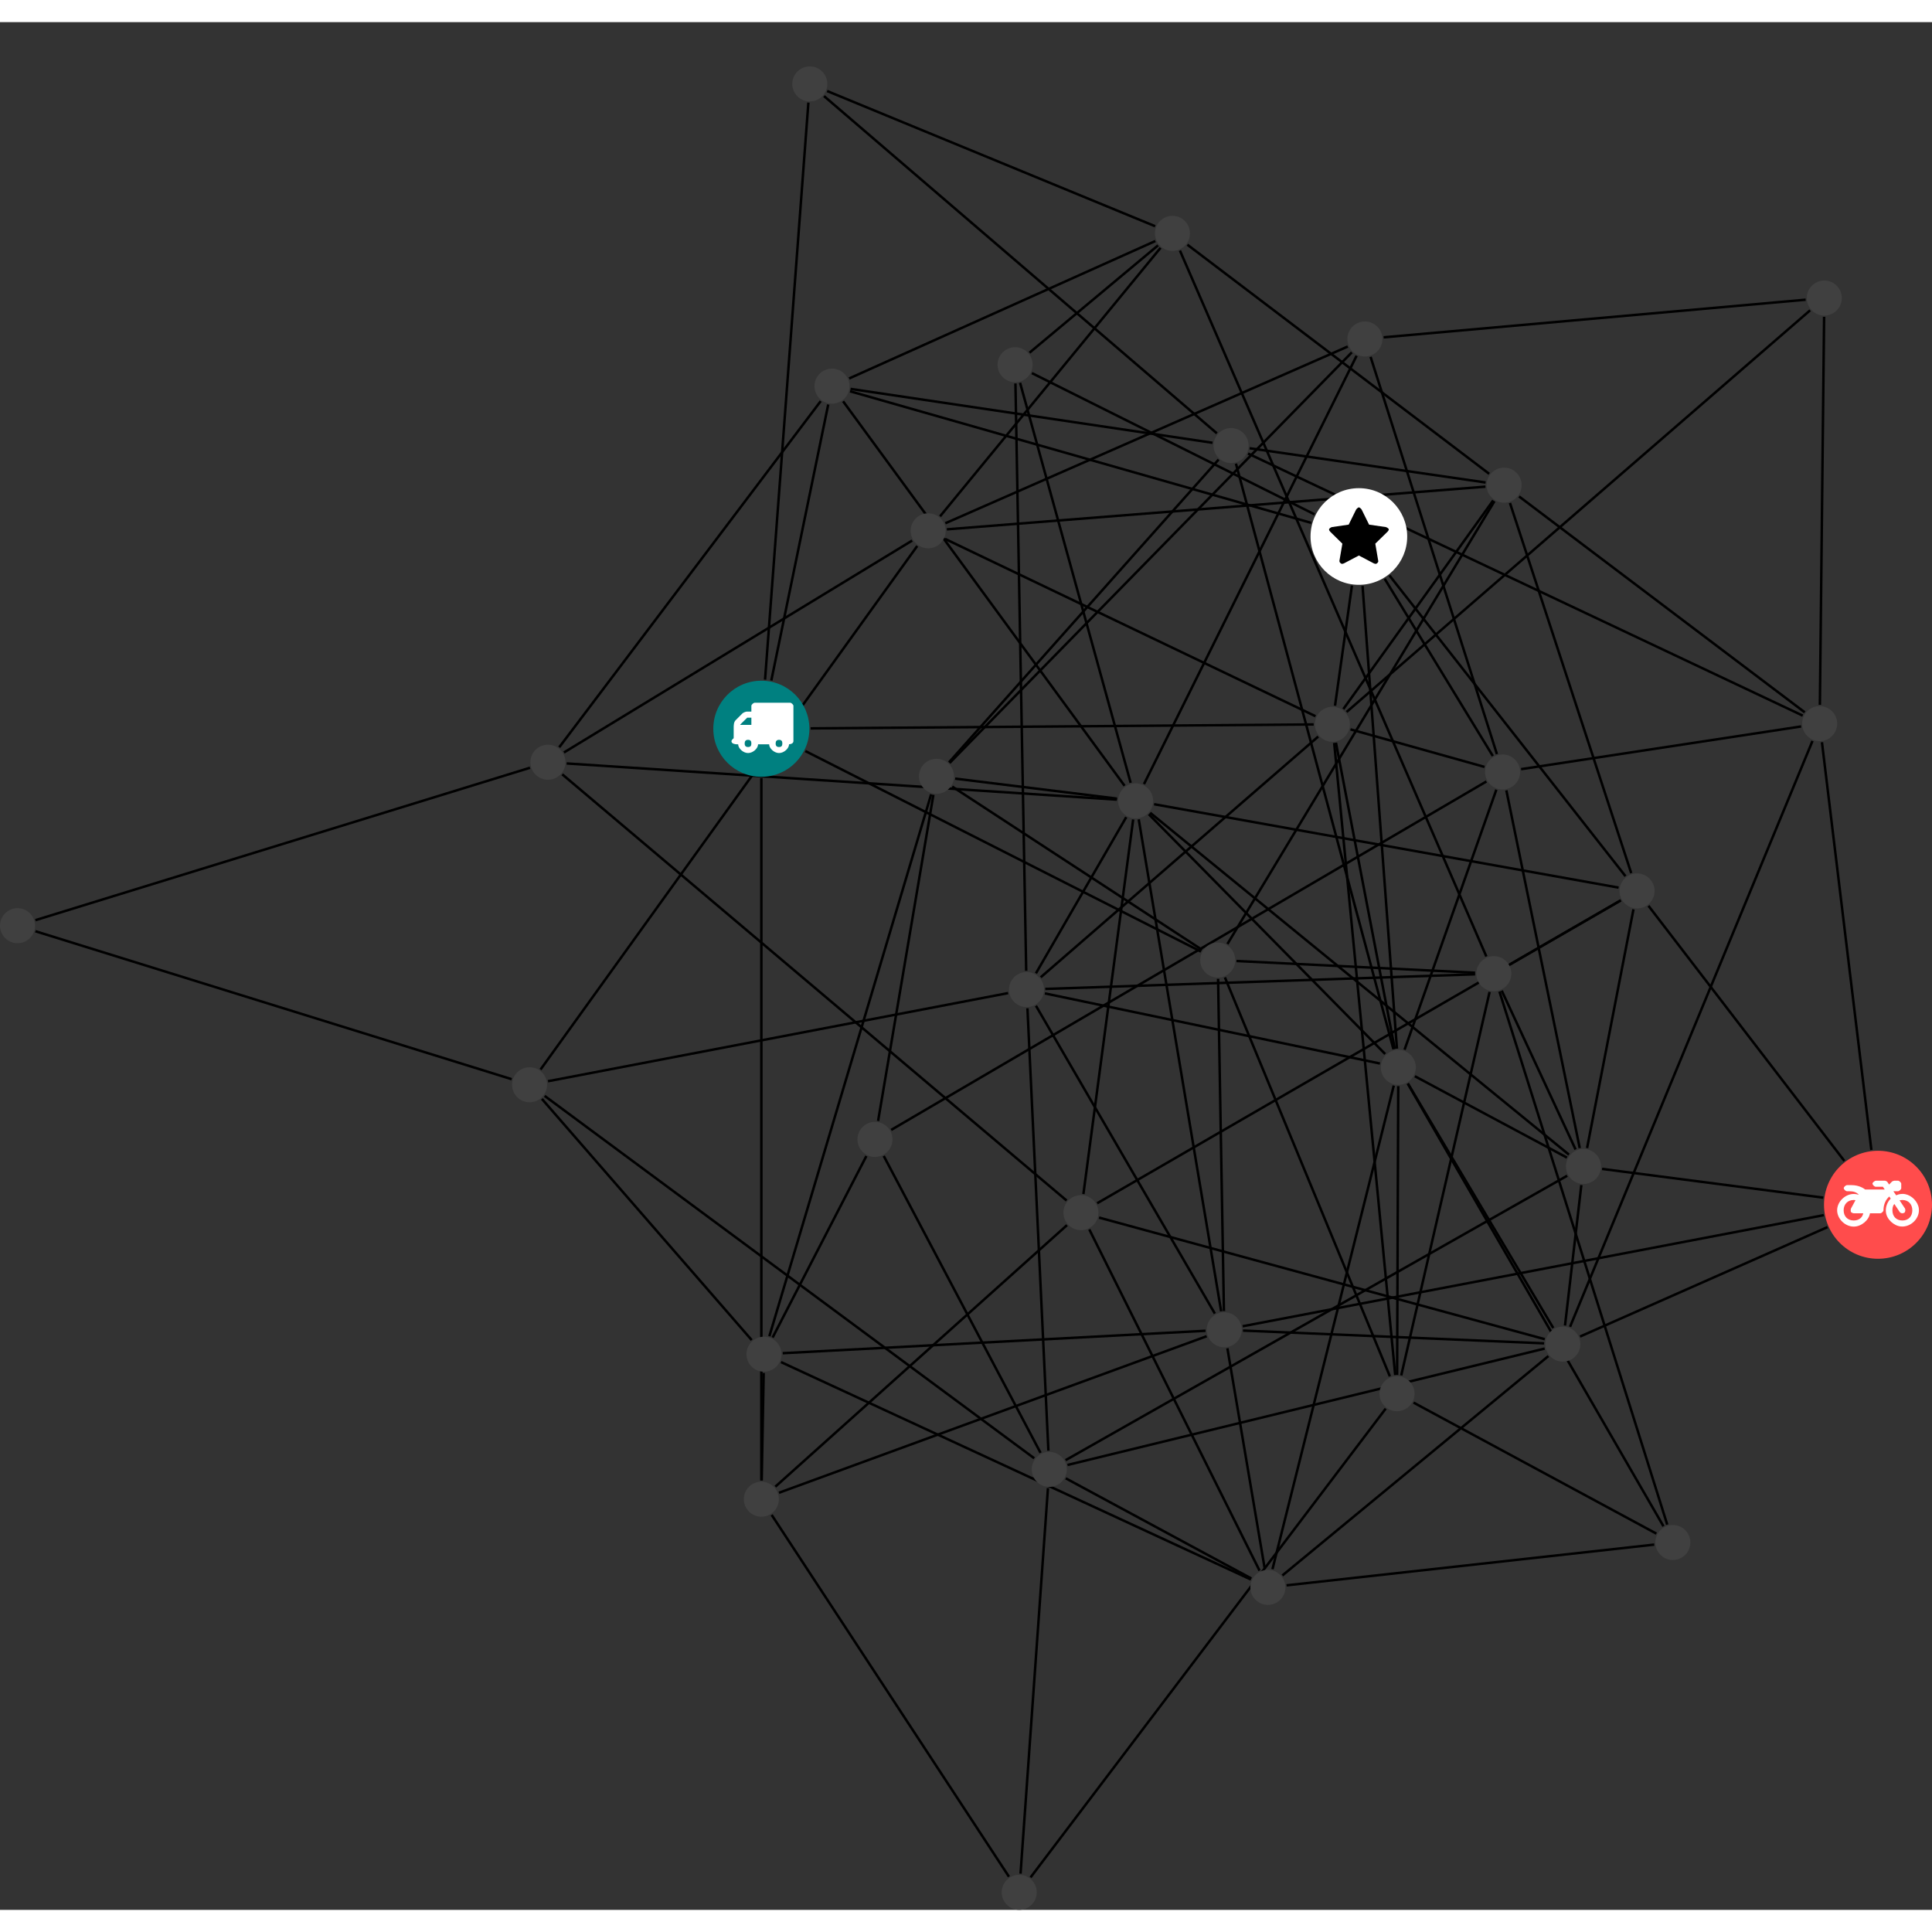 <?xml version="1.0" encoding="UTF-8"?>
<svg xmlns="http://www.w3.org/2000/svg" xmlns:xlink="http://www.w3.org/1999/xlink" width="310.803pt" height="310.803pt" viewBox="0.000 -7.120 310.803 303.683" version="1.1">
<rect x="0.000" y="-7.120" width="310.803" height="303.683" fill="#333333" stroke="none"/>
<defs>
<g>
<symbol overflow="visible" id="glyph0-0">
<path style="stroke:none;" d="M 1.422 -0.75 L 1.422 -7.922 L 3.562 -7.922 L 3.562 -0.891 L 1.422 -0.891 Z M 0.625 0 L 4.531 0 L 4.531 -8.812 L 0.438 -8.812 L 0.438 0 Z M 0.625 0 "/>
</symbol>
<symbol overflow="visible" id="glyph0-1">
<path style="stroke:none;" d="M 3.375 -0.844 C 3.375 -0.453 3.234 -0.266 2.844 -0.266 C 2.469 -0.266 2.297 -0.453 2.297 -0.844 C 2.297 -1.219 2.469 -1.422 2.844 -1.422 C 3.234 -1.422 3.375 -1.219 3.375 -0.844 Z M 1.594 -3.688 L 1.594 -3.859 C 1.594 -3.875 1.578 -3.875 1.594 -3.891 L 2.688 -4.969 C 2.703 -5 2.656 -4.984 2.688 -4.984 L 3.375 -4.984 L 3.375 -3.828 L 1.594 -3.828 Z M 8.359 -0.844 C 8.359 -0.453 8.219 -0.266 7.828 -0.266 C 7.453 -0.266 7.281 -0.453 7.281 -0.844 C 7.281 -1.219 7.453 -1.422 7.828 -1.422 C 8.219 -1.422 8.359 -1.219 8.359 -0.844 Z M 10.141 -6.891 C 10.141 -7.094 9.812 -7.391 9.609 -7.391 L 3.922 -7.391 C 3.719 -7.391 3.375 -7.094 3.375 -6.891 L 3.375 -5.969 L 2.672 -5.969 C 2.469 -5.969 2.078 -5.812 1.938 -5.672 L 0.844 -4.578 C 0.531 -4.266 0.531 -3.734 0.531 -3.328 L 0.531 -1.688 C 0.516 -1.688 0.172 -1.391 0.172 -1.203 C 0.172 -0.781 0.781 -0.703 1.062 -0.703 L 1.25 -0.703 C 1.25 -0.047 2.062 0.703 2.844 0.703 C 3.641 0.703 4.453 -0.047 4.453 -0.703 L 6.234 -0.703 C 6.234 -0.047 7.047 0.703 7.828 0.703 C 8.625 0.703 9.438 -0.047 9.438 -0.703 C 9.547 -0.703 10.141 -0.781 10.141 -1.203 Z M 10.141 -6.891 "/>
</symbol>
<symbol overflow="visible" id="glyph0-2">
<path style="stroke:none;" d="M 12.969 -2.906 C 12.844 -3.984 11.859 -5.016 10.781 -5.219 C 10.234 -5.328 9.703 -5.219 9.328 -5.031 L 8.875 -5.688 L 9.609 -5.688 C 9.812 -5.688 10.141 -5.984 10.141 -6.188 L 10.141 -6.891 C 10.141 -7.094 9.812 -7.391 9.609 -7.391 L 9.047 -7.391 C 8.969 -7.391 8.734 -7.312 8.656 -7.25 L 8.188 -6.766 L 7.891 -7.203 C 7.828 -7.281 7.594 -7.391 7.484 -7.391 L 6.078 -7.391 C 5.906 -7.391 5.547 -7.125 5.516 -6.953 C 5.484 -6.734 5.828 -6.406 6.047 -6.406 L 7.188 -6.406 L 7.484 -5.969 L 4.344 -5.969 C 4.141 -6.125 3.375 -6.672 2.141 -6.672 L 1.422 -6.672 C 1.219 -6.672 0.891 -6.375 0.891 -6.188 C 0.891 -5.984 1.219 -5.688 1.422 -5.688 L 1.781 -5.688 C 2.484 -5.688 2.906 -5.516 3.281 -5.188 L 3.25 -5.141 C 3.078 -5.188 2.797 -5.25 2.5 -5.25 C 1.109 -5.25 -0.172 -4 -0.172 -2.625 C -0.172 -1.25 1.109 0 2.5 0 C 3.75 0 4.953 -1.062 5.109 -2.141 L 6.766 -2.141 C 6.969 -2.141 7.281 -2.438 7.281 -2.625 C 7.281 -3.609 7.688 -4.391 8.219 -4.844 L 8.453 -4.5 C 7.969 -4.062 7.578 -3.203 7.672 -2.359 C 7.781 -1.172 8.969 -0.094 10.141 -0.016 C 11.703 0.094 13.156 -1.344 12.969 -2.906 Z M 2.5 -0.984 C 1.516 -0.984 0.875 -1.641 0.875 -2.625 C 0.875 -3.594 1.516 -4.281 2.5 -4.281 C 2.672 -4.281 2.844 -4.234 2.781 -4.25 L 2.047 -2.891 C 2 -2.781 2 -2.469 2.047 -2.359 C 2.125 -2.25 2.375 -2.141 2.5 -2.141 L 4.031 -2.141 C 3.891 -1.453 3.344 -0.984 2.5 -0.984 Z M 10.328 -0.984 C 9.344 -0.984 8.719 -1.641 8.719 -2.625 C 8.719 -3.109 8.859 -3.469 9.031 -3.641 L 9.906 -2.328 C 9.969 -2.219 10.203 -2.141 10.328 -2.141 C 10.391 -2.141 10.594 -2.188 10.641 -2.234 C 10.812 -2.344 10.844 -2.75 10.734 -2.922 L 9.875 -4.219 C 9.859 -4.219 10.094 -4.281 10.328 -4.281 C 11.297 -4.281 11.922 -3.594 11.922 -2.625 C 11.922 -1.641 11.297 -0.984 10.328 -0.984 Z M 10.328 -0.984 "/>
</symbol>
<symbol overflow="visible" id="glyph0-3">
<path style="stroke:none;" d="M 9.438 -5.078 C 9.438 -5.25 9.078 -5.453 8.938 -5.469 L 6.266 -5.859 L 5.078 -8.266 C 5.031 -8.375 4.75 -8.641 4.625 -8.641 C 4.5 -8.641 4.234 -8.375 4.172 -8.266 L 2.984 -5.859 L 0.312 -5.469 C 0.172 -5.453 -0.172 -5.25 -0.172 -5.078 C -0.172 -4.969 -0.062 -4.781 0.016 -4.719 L 1.969 -2.797 L 1.5 -0.062 C 1.5 -0.016 1.5 0.016 1.5 0.047 C 1.5 0.203 1.75 0.453 1.906 0.453 C 1.984 0.453 2.188 0.406 2.25 0.359 L 4.625 -0.891 L 7 0.359 C 7.062 0.406 7.266 0.453 7.344 0.453 C 7.5 0.453 7.75 0.203 7.75 0.047 C 7.75 0.016 7.75 -0.016 7.734 -0.062 L 7.266 -2.797 L 9.234 -4.719 C 9.297 -4.781 9.438 -4.969 9.438 -5.078 Z M 9.438 -5.078 "/>
</symbol>
</g>
<clipPath id="clip1">
  <path d="M 118 227 L 168 227 L 168 296.562 L 118 296.562 Z M 118 227 "/>
</clipPath>
<clipPath id="clip2">
  <path d="M 158 223 L 175 223 L 175 296.562 L 158 296.562 Z M 158 223 "/>
</clipPath>
<clipPath id="clip3">
  <path d="M 160 210 L 229 210 L 229 296.562 L 160 296.562 Z M 160 210 "/>
</clipPath>
<clipPath id="clip4">
  <path d="M 293 174 L 310.805 174 L 310.805 192 L 293 192 Z M 293 174 "/>
</clipPath>
<clipPath id="clip5">
  <path d="M 161 290 L 167 290 L 167 296.562 L 161 296.562 Z M 161 290 "/>
</clipPath>
</defs>
<g id="surface1">
<path style="fill:none;stroke-width:0.399;stroke-linecap:butt;stroke-linejoin:miter;stroke:rgb(0%,0%,0%);stroke-opacity:1;stroke-miterlimit:10;" d="M 0 -7.927 L 0 -120.923 " transform="matrix(1,0,0,-1,122.48,106.557)"/>
<path style="fill:none;stroke-width:0.399;stroke-linecap:butt;stroke-linejoin:miter;stroke:rgb(0%,0%,0%);stroke-opacity:1;stroke-miterlimit:10;" d="M 7.926 0.061 L 88.848 0.698 " transform="matrix(1,0,0,-1,122.48,106.557)"/>
<path style="fill:none;stroke-width:0.399;stroke-linecap:butt;stroke-linejoin:miter;stroke:rgb(0%,0%,0%);stroke-opacity:1;stroke-miterlimit:10;" d="M 7.075 -3.584 L 70.727 -35.845 " transform="matrix(1,0,0,-1,122.48,106.557)"/>
<path style="fill:none;stroke-width:0.399;stroke-linecap:butt;stroke-linejoin:miter;stroke:rgb(0%,0%,0%);stroke-opacity:1;stroke-miterlimit:10;" d="M 0.594 7.905 L 7.567 100.733 " transform="matrix(1,0,0,-1,122.48,106.557)"/>
<path style="fill:none;stroke-width:0.399;stroke-linecap:butt;stroke-linejoin:miter;stroke:rgb(0%,0%,0%);stroke-opacity:1;stroke-miterlimit:10;" d="M 1.602 7.764 L 10.758 52.162 " transform="matrix(1,0,0,-1,122.48,106.557)"/>
<path style="fill:none;stroke-width:0.399;stroke-linecap:butt;stroke-linejoin:miter;stroke:rgb(0%,0%,0%);stroke-opacity:1;stroke-miterlimit:10;" d="M 0.372 -103.634 L 0.055 -120.923 " transform="matrix(1,0,0,-1,122.48,106.557)"/>
<path style="fill:none;stroke-width:0.399;stroke-linecap:butt;stroke-linejoin:miter;stroke:rgb(0%,0%,0%);stroke-opacity:1;stroke-miterlimit:10;" d="M 3.165 -101.884 L 78.75 -136.861 " transform="matrix(1,0,0,-1,122.48,106.557)"/>
<path style="fill:none;stroke-width:0.399;stroke-linecap:butt;stroke-linejoin:miter;stroke:rgb(0%,0%,0%);stroke-opacity:1;stroke-miterlimit:10;" d="M -1.554 -98.341 L -35.304 -59.545 " transform="matrix(1,0,0,-1,122.48,106.557)"/>
<path style="fill:none;stroke-width:0.399;stroke-linecap:butt;stroke-linejoin:miter;stroke:rgb(0%,0%,0%);stroke-opacity:1;stroke-miterlimit:10;" d="M 3.438 -100.455 L 71.454 -96.845 " transform="matrix(1,0,0,-1,122.48,106.557)"/>
<path style="fill:none;stroke-width:0.399;stroke-linecap:butt;stroke-linejoin:miter;stroke:rgb(0%,0%,0%);stroke-opacity:1;stroke-miterlimit:10;" d="M 1.29 -97.724 L 27.317 -10.545 " transform="matrix(1,0,0,-1,122.48,106.557)"/>
<path style="fill:none;stroke-width:0.399;stroke-linecap:butt;stroke-linejoin:miter;stroke:rgb(0%,0%,0%);stroke-opacity:1;stroke-miterlimit:10;" d="M 1.809 -97.935 L 16.891 -68.74 " transform="matrix(1,0,0,-1,122.48,106.557)"/>
<path style="fill:none;stroke-width:0.399;stroke-linecap:butt;stroke-linejoin:miter;stroke:rgb(0%,0%,0%);stroke-opacity:1;stroke-miterlimit:10;" d="M 2.247 -121.927 L 49.165 -79.857 " transform="matrix(1,0,0,-1,122.48,106.557)"/>
<g clip-path="url(#clip1)" clip-rule="nonzero">
<path style="fill:none;stroke-width:0.399;stroke-linecap:butt;stroke-linejoin:miter;stroke:rgb(0%,0%,0%);stroke-opacity:1;stroke-miterlimit:10;" d="M 1.657 -126.466 L 39.829 -184.666 " transform="matrix(1,0,0,-1,122.48,106.557)"/>
</g>
<path style="fill:none;stroke-width:0.399;stroke-linecap:butt;stroke-linejoin:miter;stroke:rgb(0%,0%,0%);stroke-opacity:1;stroke-miterlimit:10;" d="M 2.833 -122.904 L 71.633 -97.724 " transform="matrix(1,0,0,-1,122.48,106.557)"/>
<path style="fill:none;stroke-width:0.399;stroke-linecap:butt;stroke-linejoin:miter;stroke:rgb(0%,0%,0%);stroke-opacity:1;stroke-miterlimit:10;" d="M 178.571 -67.755 L 170.618 -2.166 " transform="matrix(1,0,0,-1,122.48,106.557)"/>
<path style="fill:none;stroke-width:0.399;stroke-linecap:butt;stroke-linejoin:miter;stroke:rgb(0%,0%,0%);stroke-opacity:1;stroke-miterlimit:10;" d="M 171.508 -80.17 L 131.7 -97.775 " transform="matrix(1,0,0,-1,122.48,106.557)"/>
<path style="fill:none;stroke-width:0.399;stroke-linecap:butt;stroke-linejoin:miter;stroke:rgb(0%,0%,0%);stroke-opacity:1;stroke-miterlimit:10;" d="M 170.911 -78.244 L 77.43 -96.119 " transform="matrix(1,0,0,-1,122.48,106.557)"/>
<path style="fill:none;stroke-width:0.399;stroke-linecap:butt;stroke-linejoin:miter;stroke:rgb(0%,0%,0%);stroke-opacity:1;stroke-miterlimit:10;" d="M 174.227 -69.529 L 142.711 -28.482 " transform="matrix(1,0,0,-1,122.48,106.557)"/>
<path style="fill:none;stroke-width:0.399;stroke-linecap:butt;stroke-linejoin:miter;stroke:rgb(0%,0%,0%);stroke-opacity:1;stroke-miterlimit:10;" d="M 170.825 -75.431 L 135.25 -70.806 " transform="matrix(1,0,0,-1,122.48,106.557)"/>
<path style="fill:none;stroke-width:0.399;stroke-linecap:butt;stroke-linejoin:miter;stroke:rgb(0%,0%,0%);stroke-opacity:1;stroke-miterlimit:10;" d="M 92.286 3.709 L 95.008 23.034 " transform="matrix(1,0,0,-1,122.48,106.557)"/>
<path style="fill:none;stroke-width:0.399;stroke-linecap:butt;stroke-linejoin:miter;stroke:rgb(0%,0%,0%);stroke-opacity:1;stroke-miterlimit:10;" d="M 89.141 2.022 L 29.555 30.541 " transform="matrix(1,0,0,-1,122.48,106.557)"/>
<path style="fill:none;stroke-width:0.399;stroke-linecap:butt;stroke-linejoin:miter;stroke:rgb(0%,0%,0%);stroke-opacity:1;stroke-miterlimit:10;" d="M 94.145 2.698 L 168.715 67.315 " transform="matrix(1,0,0,-1,122.48,106.557)"/>
<path style="fill:none;stroke-width:0.399;stroke-linecap:butt;stroke-linejoin:miter;stroke:rgb(0%,0%,0%);stroke-opacity:1;stroke-miterlimit:10;" d="M 94.77 -0.095 L 116.336 -6.138 " transform="matrix(1,0,0,-1,122.48,106.557)"/>
<path style="fill:none;stroke-width:0.399;stroke-linecap:butt;stroke-linejoin:miter;stroke:rgb(0%,0%,0%);stroke-opacity:1;stroke-miterlimit:10;" d="M 93.625 3.17 L 117.731 36.737 " transform="matrix(1,0,0,-1,122.48,106.557)"/>
<path style="fill:none;stroke-width:0.399;stroke-linecap:butt;stroke-linejoin:miter;stroke:rgb(0%,0%,0%);stroke-opacity:1;stroke-miterlimit:10;" d="M 92.434 -2.244 L 101.899 -51.509 " transform="matrix(1,0,0,-1,122.48,106.557)"/>
<path style="fill:none;stroke-width:0.399;stroke-linecap:butt;stroke-linejoin:miter;stroke:rgb(0%,0%,0%);stroke-opacity:1;stroke-miterlimit:10;" d="M 89.582 -1.256 L 44.942 -39.978 " transform="matrix(1,0,0,-1,122.48,106.557)"/>
<path style="fill:none;stroke-width:0.399;stroke-linecap:butt;stroke-linejoin:miter;stroke:rgb(0%,0%,0%);stroke-opacity:1;stroke-miterlimit:10;" d="M 92.153 -2.283 L 101.969 -103.966 " transform="matrix(1,0,0,-1,122.48,106.557)"/>
<path style="fill:none;stroke-width:0.399;stroke-linecap:butt;stroke-linejoin:miter;stroke:rgb(0%,0%,0%);stroke-opacity:1;stroke-miterlimit:10;" d="M 145.731 -128.029 L 118.739 -42.275 " transform="matrix(1,0,0,-1,122.48,106.557)"/>
<path style="fill:none;stroke-width:0.399;stroke-linecap:butt;stroke-linejoin:miter;stroke:rgb(0%,0%,0%);stroke-opacity:1;stroke-miterlimit:10;" d="M 143.637 -131.244 L 84.489 -137.798 " transform="matrix(1,0,0,-1,122.48,106.557)"/>
<path style="fill:none;stroke-width:0.399;stroke-linecap:butt;stroke-linejoin:miter;stroke:rgb(0%,0%,0%);stroke-opacity:1;stroke-miterlimit:10;" d="M 145.125 -128.298 L 103.981 -57.084 " transform="matrix(1,0,0,-1,122.48,106.557)"/>
<path style="fill:none;stroke-width:0.399;stroke-linecap:butt;stroke-linejoin:miter;stroke:rgb(0%,0%,0%);stroke-opacity:1;stroke-miterlimit:10;" d="M 143.981 -129.478 L 104.918 -108.4 " transform="matrix(1,0,0,-1,122.48,106.557)"/>
<path style="fill:none;stroke-width:0.399;stroke-linecap:butt;stroke-linejoin:miter;stroke:rgb(0%,0%,0%);stroke-opacity:1;stroke-miterlimit:10;" d="M 48.973 -120.584 L 78.832 -136.697 " transform="matrix(1,0,0,-1,122.48,106.557)"/>
<g clip-path="url(#clip2)" clip-rule="nonzero">
<path style="fill:none;stroke-width:0.399;stroke-linecap:butt;stroke-linejoin:miter;stroke:rgb(0%,0%,0%);stroke-opacity:1;stroke-miterlimit:10;" d="M 46.106 -122.158 L 41.696 -184.177 " transform="matrix(1,0,0,-1,122.48,106.557)"/>
</g>
<path style="fill:none;stroke-width:0.399;stroke-linecap:butt;stroke-linejoin:miter;stroke:rgb(0%,0%,0%);stroke-opacity:1;stroke-miterlimit:10;" d="M 43.891 -117.353 L -34.859 -59.064 " transform="matrix(1,0,0,-1,122.48,106.557)"/>
<path style="fill:none;stroke-width:0.399;stroke-linecap:butt;stroke-linejoin:miter;stroke:rgb(0%,0%,0%);stroke-opacity:1;stroke-miterlimit:10;" d="M 49.25 -118.435 L 126.008 -99.709 " transform="matrix(1,0,0,-1,122.48,106.557)"/>
<path style="fill:none;stroke-width:0.399;stroke-linecap:butt;stroke-linejoin:miter;stroke:rgb(0%,0%,0%);stroke-opacity:1;stroke-miterlimit:10;" d="M 48.942 -117.662 L 129.633 -71.904 " transform="matrix(1,0,0,-1,122.48,106.557)"/>
<path style="fill:none;stroke-width:0.399;stroke-linecap:butt;stroke-linejoin:miter;stroke:rgb(0%,0%,0%);stroke-opacity:1;stroke-miterlimit:10;" d="M 44.911 -116.482 L 19.688 -68.724 " transform="matrix(1,0,0,-1,122.48,106.557)"/>
<path style="fill:none;stroke-width:0.399;stroke-linecap:butt;stroke-linejoin:miter;stroke:rgb(0%,0%,0%);stroke-opacity:1;stroke-miterlimit:10;" d="M 46.176 -116.134 L 42.805 -44.966 " transform="matrix(1,0,0,-1,122.48,106.557)"/>
<path style="fill:none;stroke-width:0.399;stroke-linecap:butt;stroke-linejoin:miter;stroke:rgb(0%,0%,0%);stroke-opacity:1;stroke-miterlimit:10;" d="M 88.989 34.495 L 43.52 57.217 " transform="matrix(1,0,0,-1,122.48,106.557)"/>
<path style="fill:none;stroke-width:0.399;stroke-linecap:butt;stroke-linejoin:miter;stroke:rgb(0%,0%,0%);stroke-opacity:1;stroke-miterlimit:10;" d="M 100.278 24.123 L 117.668 -4.377 " transform="matrix(1,0,0,-1,122.48,106.557)"/>
<path style="fill:none;stroke-width:0.399;stroke-linecap:butt;stroke-linejoin:miter;stroke:rgb(0%,0%,0%);stroke-opacity:1;stroke-miterlimit:10;" d="M 88.454 33.12 L 14.27 54.291 " transform="matrix(1,0,0,-1,122.48,106.557)"/>
<path style="fill:none;stroke-width:0.399;stroke-linecap:butt;stroke-linejoin:miter;stroke:rgb(0%,0%,0%);stroke-opacity:1;stroke-miterlimit:10;" d="M 101.047 24.659 L 139.012 -23.716 " transform="matrix(1,0,0,-1,122.48,106.557)"/>
<path style="fill:none;stroke-width:0.399;stroke-linecap:butt;stroke-linejoin:miter;stroke:rgb(0%,0%,0%);stroke-opacity:1;stroke-miterlimit:10;" d="M 96.715 22.979 L 102.247 -51.463 " transform="matrix(1,0,0,-1,122.48,106.557)"/>
<path style="fill:none;stroke-width:0.399;stroke-linecap:butt;stroke-linejoin:miter;stroke:rgb(0%,0%,0%);stroke-opacity:1;stroke-miterlimit:10;" d="M 67.336 76.928 L 116.629 -36.627 " transform="matrix(1,0,0,-1,122.48,106.557)"/>
<path style="fill:none;stroke-width:0.399;stroke-linecap:butt;stroke-linejoin:miter;stroke:rgb(0%,0%,0%);stroke-opacity:1;stroke-miterlimit:10;" d="M 64.219 77.366 L 28.75 34.178 " transform="matrix(1,0,0,-1,122.48,106.557)"/>
<path style="fill:none;stroke-width:0.399;stroke-linecap:butt;stroke-linejoin:miter;stroke:rgb(0%,0%,0%);stroke-opacity:1;stroke-miterlimit:10;" d="M 63.817 77.764 L 43.137 60.498 " transform="matrix(1,0,0,-1,122.48,106.557)"/>
<path style="fill:none;stroke-width:0.399;stroke-linecap:butt;stroke-linejoin:miter;stroke:rgb(0%,0%,0%);stroke-opacity:1;stroke-miterlimit:10;" d="M 63.344 80.846 L 10.582 102.592 " transform="matrix(1,0,0,-1,122.48,106.557)"/>
<path style="fill:none;stroke-width:0.399;stroke-linecap:butt;stroke-linejoin:miter;stroke:rgb(0%,0%,0%);stroke-opacity:1;stroke-miterlimit:10;" d="M 63.379 78.463 L 14.122 56.354 " transform="matrix(1,0,0,-1,122.48,106.557)"/>
<path style="fill:none;stroke-width:0.399;stroke-linecap:butt;stroke-linejoin:miter;stroke:rgb(0%,0%,0%);stroke-opacity:1;stroke-miterlimit:10;" d="M 68.536 77.873 L 117.086 41.014 " transform="matrix(1,0,0,-1,122.48,106.557)"/>
<path style="fill:none;stroke-width:0.399;stroke-linecap:butt;stroke-linejoin:miter;stroke:rgb(0%,0%,0%);stroke-opacity:1;stroke-miterlimit:10;" d="M 78.293 44.272 L 167.524 2.116 " transform="matrix(1,0,0,-1,122.48,106.557)"/>
<path style="fill:none;stroke-width:0.399;stroke-linecap:butt;stroke-linejoin:miter;stroke:rgb(0%,0%,0%);stroke-opacity:1;stroke-miterlimit:10;" d="M 73.278 47.526 L 10.082 101.776 " transform="matrix(1,0,0,-1,122.48,106.557)"/>
<path style="fill:none;stroke-width:0.399;stroke-linecap:butt;stroke-linejoin:miter;stroke:rgb(0%,0%,0%);stroke-opacity:1;stroke-miterlimit:10;" d="M 72.582 46.006 L 14.352 54.674 " transform="matrix(1,0,0,-1,122.48,106.557)"/>
<path style="fill:none;stroke-width:0.399;stroke-linecap:butt;stroke-linejoin:miter;stroke:rgb(0%,0%,0%);stroke-opacity:1;stroke-miterlimit:10;" d="M 73.559 43.307 L 30.188 -5.4 " transform="matrix(1,0,0,-1,122.48,106.557)"/>
<path style="fill:none;stroke-width:0.399;stroke-linecap:butt;stroke-linejoin:miter;stroke:rgb(0%,0%,0%);stroke-opacity:1;stroke-miterlimit:10;" d="M 78.551 45.127 L 116.504 39.62 " transform="matrix(1,0,0,-1,122.48,106.557)"/>
<path style="fill:none;stroke-width:0.399;stroke-linecap:butt;stroke-linejoin:miter;stroke:rgb(0%,0%,0%);stroke-opacity:1;stroke-miterlimit:10;" d="M 76.348 42.647 L 101.688 -51.556 " transform="matrix(1,0,0,-1,122.48,106.557)"/>
<path style="fill:none;stroke-width:0.399;stroke-linecap:butt;stroke-linejoin:miter;stroke:rgb(0%,0%,0%);stroke-opacity:1;stroke-miterlimit:10;" d="M 114.817 -39.248 L 76.434 -37.361 " transform="matrix(1,0,0,-1,122.48,106.557)"/>
<path style="fill:none;stroke-width:0.399;stroke-linecap:butt;stroke-linejoin:miter;stroke:rgb(0%,0%,0%);stroke-opacity:1;stroke-miterlimit:10;" d="M 120.446 -37.888 L 138.262 -27.599 " transform="matrix(1,0,0,-1,122.48,106.557)"/>
<path style="fill:none;stroke-width:0.399;stroke-linecap:butt;stroke-linejoin:miter;stroke:rgb(0%,0%,0%);stroke-opacity:1;stroke-miterlimit:10;" d="M 119.106 -42.134 L 130.985 -67.681 " transform="matrix(1,0,0,-1,122.48,106.557)"/>
<path style="fill:none;stroke-width:0.399;stroke-linecap:butt;stroke-linejoin:miter;stroke:rgb(0%,0%,0%);stroke-opacity:1;stroke-miterlimit:10;" d="M 114.817 -39.498 L 45.676 -41.853 " transform="matrix(1,0,0,-1,122.48,106.557)"/>
<path style="fill:none;stroke-width:0.399;stroke-linecap:butt;stroke-linejoin:miter;stroke:rgb(0%,0%,0%);stroke-opacity:1;stroke-miterlimit:10;" d="M 117.153 -42.338 L 102.938 -104.029 " transform="matrix(1,0,0,-1,122.48,106.557)"/>
<path style="fill:none;stroke-width:0.399;stroke-linecap:butt;stroke-linejoin:miter;stroke:rgb(0%,0%,0%);stroke-opacity:1;stroke-miterlimit:10;" d="M 25.071 29.397 L -35.523 -54.818 " transform="matrix(1,0,0,-1,122.48,106.557)"/>
<path style="fill:none;stroke-width:0.399;stroke-linecap:butt;stroke-linejoin:miter;stroke:rgb(0%,0%,0%);stroke-opacity:1;stroke-miterlimit:10;" d="M 29.598 33.061 L 94.332 61.491 " transform="matrix(1,0,0,-1,122.48,106.557)"/>
<path style="fill:none;stroke-width:0.399;stroke-linecap:butt;stroke-linejoin:miter;stroke:rgb(0%,0%,0%);stroke-opacity:1;stroke-miterlimit:10;" d="M 24.258 30.276 L -31.757 -3.814 " transform="matrix(1,0,0,-1,122.48,106.557)"/>
<path style="fill:none;stroke-width:0.399;stroke-linecap:butt;stroke-linejoin:miter;stroke:rgb(0%,0%,0%);stroke-opacity:1;stroke-miterlimit:10;" d="M 29.84 32.084 L 116.481 38.948 " transform="matrix(1,0,0,-1,122.48,106.557)"/>
<path style="fill:none;stroke-width:0.399;stroke-linecap:butt;stroke-linejoin:miter;stroke:rgb(0%,0%,0%);stroke-opacity:1;stroke-miterlimit:10;" d="M 73.473 -40.228 L 74.415 -93.67 " transform="matrix(1,0,0,-1,122.48,106.557)"/>
<path style="fill:none;stroke-width:0.399;stroke-linecap:butt;stroke-linejoin:miter;stroke:rgb(0%,0%,0%);stroke-opacity:1;stroke-miterlimit:10;" d="M 70.895 -35.56 L 30.707 -9.302 " transform="matrix(1,0,0,-1,122.48,106.557)"/>
<path style="fill:none;stroke-width:0.399;stroke-linecap:butt;stroke-linejoin:miter;stroke:rgb(0%,0%,0%);stroke-opacity:1;stroke-miterlimit:10;" d="M 74.977 -34.627 L 117.93 36.604 " transform="matrix(1,0,0,-1,122.48,106.557)"/>
<path style="fill:none;stroke-width:0.399;stroke-linecap:butt;stroke-linejoin:miter;stroke:rgb(0%,0%,0%);stroke-opacity:1;stroke-miterlimit:10;" d="M 74.575 -40.002 L 101.11 -104.177 " transform="matrix(1,0,0,-1,122.48,106.557)"/>
<path style="fill:none;stroke-width:0.399;stroke-linecap:butt;stroke-linejoin:miter;stroke:rgb(0%,0%,0%);stroke-opacity:1;stroke-miterlimit:10;" d="M -116.781 -32.572 L -40.167 -56.373 " transform="matrix(1,0,0,-1,122.48,106.557)"/>
<path style="fill:none;stroke-width:0.399;stroke-linecap:butt;stroke-linejoin:miter;stroke:rgb(0%,0%,0%);stroke-opacity:1;stroke-miterlimit:10;" d="M -116.781 -30.791 L -37.218 -6.271 " transform="matrix(1,0,0,-1,122.48,106.557)"/>
<path style="fill:none;stroke-width:0.399;stroke-linecap:butt;stroke-linejoin:miter;stroke:rgb(0%,0%,0%);stroke-opacity:1;stroke-miterlimit:10;" d="M 170.286 3.846 L 170.965 66.272 " transform="matrix(1,0,0,-1,122.48,106.557)"/>
<path style="fill:none;stroke-width:0.399;stroke-linecap:butt;stroke-linejoin:miter;stroke:rgb(0%,0%,0%);stroke-opacity:1;stroke-miterlimit:10;" d="M 167.27 0.373 L 122.223 -6.498 " transform="matrix(1,0,0,-1,122.48,106.557)"/>
<path style="fill:none;stroke-width:0.399;stroke-linecap:butt;stroke-linejoin:miter;stroke:rgb(0%,0%,0%);stroke-opacity:1;stroke-miterlimit:10;" d="M 169.098 -1.959 L 130.094 -96.205 " transform="matrix(1,0,0,-1,122.48,106.557)"/>
<path style="fill:none;stroke-width:0.399;stroke-linecap:butt;stroke-linejoin:miter;stroke:rgb(0%,0%,0%);stroke-opacity:1;stroke-miterlimit:10;" d="M 167.848 2.647 L 121.899 37.37 " transform="matrix(1,0,0,-1,122.48,106.557)"/>
<path style="fill:none;stroke-width:0.399;stroke-linecap:butt;stroke-linejoin:miter;stroke:rgb(0%,0%,0%);stroke-opacity:1;stroke-miterlimit:10;" d="M 52.758 -80.545 L 80.141 -135.427 " transform="matrix(1,0,0,-1,122.48,106.557)"/>
<path style="fill:none;stroke-width:0.399;stroke-linecap:butt;stroke-linejoin:miter;stroke:rgb(0%,0%,0%);stroke-opacity:1;stroke-miterlimit:10;" d="M 51.809 -74.849 L 59.813 -14.595 " transform="matrix(1,0,0,-1,122.48,106.557)"/>
<path style="fill:none;stroke-width:0.399;stroke-linecap:butt;stroke-linejoin:miter;stroke:rgb(0%,0%,0%);stroke-opacity:1;stroke-miterlimit:10;" d="M 54.325 -78.638 L 126.028 -98.201 " transform="matrix(1,0,0,-1,122.48,106.557)"/>
<path style="fill:none;stroke-width:0.399;stroke-linecap:butt;stroke-linejoin:miter;stroke:rgb(0%,0%,0%);stroke-opacity:1;stroke-miterlimit:10;" d="M 54.024 -76.33 L 138.262 -27.603 " transform="matrix(1,0,0,-1,122.48,106.557)"/>
<path style="fill:none;stroke-width:0.399;stroke-linecap:butt;stroke-linejoin:miter;stroke:rgb(0%,0%,0%);stroke-opacity:1;stroke-miterlimit:10;" d="M 49.106 -75.896 L -32.031 -7.33 " transform="matrix(1,0,0,-1,122.48,106.557)"/>
<path style="fill:none;stroke-width:0.399;stroke-linecap:butt;stroke-linejoin:miter;stroke:rgb(0%,0%,0%);stroke-opacity:1;stroke-miterlimit:10;" d="M 83.817 -136.209 L 126.61 -100.916 " transform="matrix(1,0,0,-1,122.48,106.557)"/>
<path style="fill:none;stroke-width:0.399;stroke-linecap:butt;stroke-linejoin:miter;stroke:rgb(0%,0%,0%);stroke-opacity:1;stroke-miterlimit:10;" d="M 80.985 -135.154 L 74.973 -99.662 " transform="matrix(1,0,0,-1,122.48,106.557)"/>
<path style="fill:none;stroke-width:0.399;stroke-linecap:butt;stroke-linejoin:miter;stroke:rgb(0%,0%,0%);stroke-opacity:1;stroke-miterlimit:10;" d="M 82.223 -135.201 L 101.735 -57.4 " transform="matrix(1,0,0,-1,122.48,106.557)"/>
<path style="fill:none;stroke-width:0.399;stroke-linecap:butt;stroke-linejoin:miter;stroke:rgb(0%,0%,0%);stroke-opacity:1;stroke-miterlimit:10;" d="M 41.622 55.655 L 59.407 -8.693 " transform="matrix(1,0,0,-1,122.48,106.557)"/>
<path style="fill:none;stroke-width:0.399;stroke-linecap:butt;stroke-linejoin:miter;stroke:rgb(0%,0%,0%);stroke-opacity:1;stroke-miterlimit:10;" d="M 40.875 55.549 L 42.606 -38.939 " transform="matrix(1,0,0,-1,122.48,106.557)"/>
<path style="fill:none;stroke-width:0.399;stroke-linecap:butt;stroke-linejoin:miter;stroke:rgb(0%,0%,0%);stroke-opacity:1;stroke-miterlimit:10;" d="M 167.993 69.022 L 100.102 62.971 " transform="matrix(1,0,0,-1,122.48,106.557)"/>
<path style="fill:none;stroke-width:0.399;stroke-linecap:butt;stroke-linejoin:miter;stroke:rgb(0%,0%,0%);stroke-opacity:1;stroke-miterlimit:10;" d="M 58.43 -9.17 L 13.149 52.682 " transform="matrix(1,0,0,-1,122.48,106.557)"/>
<path style="fill:none;stroke-width:0.399;stroke-linecap:butt;stroke-linejoin:miter;stroke:rgb(0%,0%,0%);stroke-opacity:1;stroke-miterlimit:10;" d="M 61.555 -8.9 L 95.754 59.998 " transform="matrix(1,0,0,-1,122.48,106.557)"/>
<path style="fill:none;stroke-width:0.399;stroke-linecap:butt;stroke-linejoin:miter;stroke:rgb(0%,0%,0%);stroke-opacity:1;stroke-miterlimit:10;" d="M 60.711 -14.58 L 73.969 -93.709 " transform="matrix(1,0,0,-1,122.48,106.557)"/>
<path style="fill:none;stroke-width:0.399;stroke-linecap:butt;stroke-linejoin:miter;stroke:rgb(0%,0%,0%);stroke-opacity:1;stroke-miterlimit:10;" d="M 63.18 -12.138 L 137.903 -25.556 " transform="matrix(1,0,0,-1,122.48,106.557)"/>
<path style="fill:none;stroke-width:0.399;stroke-linecap:butt;stroke-linejoin:miter;stroke:rgb(0%,0%,0%);stroke-opacity:1;stroke-miterlimit:10;" d="M 57.215 -11.236 L 31.176 -8.021 " transform="matrix(1,0,0,-1,122.48,106.557)"/>
<path style="fill:none;stroke-width:0.399;stroke-linecap:butt;stroke-linejoin:miter;stroke:rgb(0%,0%,0%);stroke-opacity:1;stroke-miterlimit:10;" d="M 62.547 -13.513 L 129.918 -68.509 " transform="matrix(1,0,0,-1,122.48,106.557)"/>
<path style="fill:none;stroke-width:0.399;stroke-linecap:butt;stroke-linejoin:miter;stroke:rgb(0%,0%,0%);stroke-opacity:1;stroke-miterlimit:10;" d="M 57.2 -11.404 L -31.324 -5.58 " transform="matrix(1,0,0,-1,122.48,106.557)"/>
<path style="fill:none;stroke-width:0.399;stroke-linecap:butt;stroke-linejoin:miter;stroke:rgb(0%,0%,0%);stroke-opacity:1;stroke-miterlimit:10;" d="M 62.329 -13.752 L 100.352 -52.322 " transform="matrix(1,0,0,-1,122.48,106.557)"/>
<path style="fill:none;stroke-width:0.399;stroke-linecap:butt;stroke-linejoin:miter;stroke:rgb(0%,0%,0%);stroke-opacity:1;stroke-miterlimit:10;" d="M 58.7 -14.216 L 44.172 -39.341 " transform="matrix(1,0,0,-1,122.48,106.557)"/>
<g clip-path="url(#clip3)" clip-rule="nonzero">
<path style="fill:none;stroke-width:0.399;stroke-linecap:butt;stroke-linejoin:miter;stroke:rgb(0%,0%,0%);stroke-opacity:1;stroke-miterlimit:10;" d="M 43.305 -184.783 L 100.438 -109.373 " transform="matrix(1,0,0,-1,122.48,106.557)"/>
</g>
<path style="fill:none;stroke-width:0.399;stroke-linecap:butt;stroke-linejoin:miter;stroke:rgb(0%,0%,0%);stroke-opacity:1;stroke-miterlimit:10;" d="M 118.329 -4.076 L 98.008 59.827 " transform="matrix(1,0,0,-1,122.48,106.557)"/>
<path style="fill:none;stroke-width:0.399;stroke-linecap:butt;stroke-linejoin:miter;stroke:rgb(0%,0%,0%);stroke-opacity:1;stroke-miterlimit:10;" d="M 119.848 -9.908 L 131.653 -67.459 " transform="matrix(1,0,0,-1,122.48,106.557)"/>
<path style="fill:none;stroke-width:0.399;stroke-linecap:butt;stroke-linejoin:miter;stroke:rgb(0%,0%,0%);stroke-opacity:1;stroke-miterlimit:10;" d="M 116.637 -8.478 L 20.883 -64.533 " transform="matrix(1,0,0,-1,122.48,106.557)"/>
<path style="fill:none;stroke-width:0.399;stroke-linecap:butt;stroke-linejoin:miter;stroke:rgb(0%,0%,0%);stroke-opacity:1;stroke-miterlimit:10;" d="M 118.239 -9.798 L 103.473 -51.627 " transform="matrix(1,0,0,-1,122.48,106.557)"/>
<path style="fill:none;stroke-width:0.399;stroke-linecap:butt;stroke-linejoin:miter;stroke:rgb(0%,0%,0%);stroke-opacity:1;stroke-miterlimit:10;" d="M -34.32 -56.701 L 39.696 -42.521 " transform="matrix(1,0,0,-1,122.48,106.557)"/>
<path style="fill:none;stroke-width:0.399;stroke-linecap:butt;stroke-linejoin:miter;stroke:rgb(0%,0%,0%);stroke-opacity:1;stroke-miterlimit:10;" d="M 9.547 52.709 L -32.515 -2.974 " transform="matrix(1,0,0,-1,122.48,106.557)"/>
<path style="fill:none;stroke-width:0.399;stroke-linecap:butt;stroke-linejoin:miter;stroke:rgb(0%,0%,0%);stroke-opacity:1;stroke-miterlimit:10;" d="M 125.922 -98.869 L 77.481 -96.814 " transform="matrix(1,0,0,-1,122.48,106.557)"/>
<path style="fill:none;stroke-width:0.399;stroke-linecap:butt;stroke-linejoin:miter;stroke:rgb(0%,0%,0%);stroke-opacity:1;stroke-miterlimit:10;" d="M 129.286 -95.998 L 131.911 -73.412 " transform="matrix(1,0,0,-1,122.48,106.557)"/>
<path style="fill:none;stroke-width:0.399;stroke-linecap:butt;stroke-linejoin:miter;stroke:rgb(0%,0%,0%);stroke-opacity:1;stroke-miterlimit:10;" d="M 127.395 -96.4 L 104.012 -57.064 " transform="matrix(1,0,0,-1,122.48,106.557)"/>
<path style="fill:none;stroke-width:0.399;stroke-linecap:butt;stroke-linejoin:miter;stroke:rgb(0%,0%,0%);stroke-opacity:1;stroke-miterlimit:10;" d="M 94.985 60.549 L 30.29 -5.498 " transform="matrix(1,0,0,-1,122.48,106.557)"/>
<path style="fill:none;stroke-width:0.399;stroke-linecap:butt;stroke-linejoin:miter;stroke:rgb(0%,0%,0%);stroke-opacity:1;stroke-miterlimit:10;" d="M 72.95 -94.076 L 44.176 -44.564 " transform="matrix(1,0,0,-1,122.48,106.557)"/>
<path style="fill:none;stroke-width:0.399;stroke-linecap:butt;stroke-linejoin:miter;stroke:rgb(0%,0%,0%);stroke-opacity:1;stroke-miterlimit:10;" d="M 140.297 -29.052 L 132.833 -67.455 " transform="matrix(1,0,0,-1,122.48,106.557)"/>
<path style="fill:none;stroke-width:0.399;stroke-linecap:butt;stroke-linejoin:miter;stroke:rgb(0%,0%,0%);stroke-opacity:1;stroke-miterlimit:10;" d="M 139.934 -23.22 L 120.43 36.319 " transform="matrix(1,0,0,-1,122.48,106.557)"/>
<path style="fill:none;stroke-width:0.399;stroke-linecap:butt;stroke-linejoin:miter;stroke:rgb(0%,0%,0%);stroke-opacity:1;stroke-miterlimit:10;" d="M 27.676 -10.627 L 18.782 -63.084 " transform="matrix(1,0,0,-1,122.48,106.557)"/>
<path style="fill:none;stroke-width:0.399;stroke-linecap:butt;stroke-linejoin:miter;stroke:rgb(0%,0%,0%);stroke-opacity:1;stroke-miterlimit:10;" d="M 129.598 -68.99 L 105.129 -55.896 " transform="matrix(1,0,0,-1,122.48,106.557)"/>
<path style="fill:none;stroke-width:0.399;stroke-linecap:butt;stroke-linejoin:miter;stroke:rgb(0%,0%,0%);stroke-opacity:1;stroke-miterlimit:10;" d="M 99.516 -53.853 L 45.614 -42.572 " transform="matrix(1,0,0,-1,122.48,106.557)"/>
<path style="fill:none;stroke-width:0.399;stroke-linecap:butt;stroke-linejoin:miter;stroke:rgb(0%,0%,0%);stroke-opacity:1;stroke-miterlimit:10;" d="M 102.457 -57.49 L 102.274 -103.951 " transform="matrix(1,0,0,-1,122.48,106.557)"/>
<path style=" stroke:none;fill-rule:nonzero;fill:rgb(0%,50%,50%);fill-opacity:1;" d="M 130.207 106.559 C 130.207 102.289 126.75 98.828 122.48 98.828 C 118.211 98.828 114.75 102.289 114.75 106.559 C 114.75 110.824 118.211 114.285 122.48 114.285 C 126.75 114.285 130.207 110.824 130.207 106.559 Z M 130.207 106.559 "/>
<g style="fill:rgb(100%,100%,100%);fill-opacity:1;">
  <use xlink:href="#glyph0-1" x="117.498" y="109.76"/>
</g>
<path style=" stroke:none;fill-rule:nonzero;fill:rgb(25%,25%,25%);fill-opacity:1;" d="M 125.723 207.172 C 125.723 205.617 124.461 204.355 122.906 204.355 C 121.348 204.355 120.086 205.617 120.086 207.172 C 120.086 208.727 121.348 209.988 122.906 209.988 C 124.461 209.988 125.723 208.727 125.723 207.172 Z M 125.723 207.172 "/>
<path style=" stroke:none;fill-rule:nonzero;fill:rgb(25%,25%,25%);fill-opacity:1;" d="M 125.297 230.496 C 125.297 228.941 124.035 227.68 122.48 227.68 C 120.922 227.68 119.66 228.941 119.66 230.496 C 119.66 232.055 120.922 233.316 122.48 233.316 C 124.035 233.316 125.297 232.055 125.297 230.496 Z M 125.297 230.496 "/>
<g clip-path="url(#clip4)" clip-rule="nonzero">
<path style=" stroke:none;fill-rule:nonzero;fill:rgb(100%,29.999%,29.999%);fill-opacity:1;" d="M 310.805 183.133 C 310.805 178.336 306.914 174.445 302.117 174.445 C 297.32 174.445 293.43 178.336 293.43 183.133 C 293.43 187.93 297.32 191.82 302.117 191.82 C 306.914 191.82 310.805 187.93 310.805 183.133 Z M 310.805 183.133 "/>
</g>
<g style="fill:rgb(100%,100%,100%);fill-opacity:1;">
  <use xlink:href="#glyph0-2" x="295.715" y="186.645"/>
</g>
<path style=" stroke:none;fill-rule:nonzero;fill:rgb(25%,25%,25%);fill-opacity:1;" d="M 217.16 105.836 C 217.16 104.281 215.898 103.02 214.344 103.02 C 212.785 103.02 211.523 104.281 211.523 105.836 C 211.523 107.395 212.785 108.656 214.344 108.656 C 215.898 108.656 217.16 107.395 217.16 105.836 Z M 217.16 105.836 "/>
<path style=" stroke:none;fill-rule:nonzero;fill:rgb(25%,25%,25%);fill-opacity:1;" d="M 271.93 237.465 C 271.93 235.91 270.668 234.648 269.113 234.648 C 267.555 234.648 266.297 235.91 266.297 237.465 C 266.297 239.02 267.555 240.281 269.113 240.281 C 270.668 240.281 271.93 239.02 271.93 237.465 Z M 271.93 237.465 "/>
<path style=" stroke:none;fill-rule:nonzero;fill:rgb(25%,25%,25%);fill-opacity:1;" d="M 171.617 225.703 C 171.617 224.148 170.355 222.887 168.797 222.887 C 167.242 222.887 165.98 224.148 165.98 225.703 C 165.98 227.262 167.242 228.523 168.797 228.523 C 170.355 228.523 171.617 227.262 171.617 225.703 Z M 171.617 225.703 "/>
<path style=" stroke:none;fill-rule:nonzero;fill:rgb(100%,100%,100%);fill-opacity:1;" d="M 226.379 75.629 C 226.379 71.332 222.895 67.852 218.602 67.852 C 214.309 67.852 210.828 71.332 210.828 75.629 C 210.828 79.922 214.309 83.402 218.602 83.402 C 222.895 83.402 226.379 79.922 226.379 75.629 Z M 226.379 75.629 "/>
<g style="fill:rgb(0%,0%,0%);fill-opacity:1;">
  <use xlink:href="#glyph0-3" x="213.979" y="79.577"/>
</g>
<path style=" stroke:none;fill-rule:nonzero;fill:rgb(25%,25%,25%);fill-opacity:1;" d="M 191.43 26.859 C 191.43 25.305 190.168 24.043 188.613 24.043 C 187.055 24.043 185.797 25.305 185.797 26.859 C 185.797 28.418 187.055 29.68 188.613 29.68 C 190.168 29.68 191.43 28.418 191.43 26.859 Z M 191.43 26.859 "/>
<path style=" stroke:none;fill-rule:nonzero;fill:rgb(25%,25%,25%);fill-opacity:1;" d="M 200.863 60.996 C 200.863 59.441 199.602 58.18 198.047 58.18 C 196.488 58.18 195.227 59.441 195.227 60.996 C 195.227 62.555 196.488 63.816 198.047 63.816 C 199.602 63.816 200.863 62.555 200.863 60.996 Z M 200.863 60.996 "/>
<path style=" stroke:none;fill-rule:nonzero;fill:rgb(25%,25%,25%);fill-opacity:1;" d="M 243.129 145.953 C 243.129 144.398 241.867 143.137 240.312 143.137 C 238.754 143.137 237.492 144.398 237.492 145.953 C 237.492 147.508 238.754 148.77 240.312 148.77 C 241.867 148.77 243.129 147.508 243.129 145.953 Z M 243.129 145.953 "/>
<path style=" stroke:none;fill-rule:nonzero;fill:rgb(25%,25%,25%);fill-opacity:1;" d="M 152.133 74.711 C 152.133 73.156 150.871 71.895 149.312 71.895 C 147.758 71.895 146.496 73.156 146.496 74.711 C 146.496 76.266 147.758 77.527 149.312 77.527 C 150.871 77.527 152.133 76.266 152.133 74.711 Z M 152.133 74.711 "/>
<path style=" stroke:none;fill-rule:nonzero;fill:rgb(25%,25%,25%);fill-opacity:1;" d="M 198.719 143.77 C 198.719 142.211 197.457 140.949 195.898 140.949 C 194.344 140.949 193.082 142.211 193.082 143.77 C 193.082 145.324 194.344 146.586 195.898 146.586 C 197.457 146.586 198.719 145.324 198.719 143.77 Z M 198.719 143.77 "/>
<path style=" stroke:none;fill-rule:nonzero;fill:rgb(25%,25%,25%);fill-opacity:1;" d="M 5.637 138.234 C 5.637 136.68 4.375 135.418 2.816 135.418 C 1.262 135.418 0 136.68 0 138.234 C 0 139.793 1.262 141.055 2.816 141.055 C 4.375 141.055 5.637 139.793 5.637 138.234 Z M 5.637 138.234 "/>
<path style=" stroke:none;fill-rule:nonzero;fill:rgb(25%,25%,25%);fill-opacity:1;" d="M 295.551 105.73 C 295.551 104.172 294.289 102.91 292.73 102.91 C 291.176 102.91 289.914 104.172 289.914 105.73 C 289.914 107.285 291.176 108.547 292.73 108.547 C 294.289 108.547 295.551 107.285 295.551 105.73 Z M 295.551 105.73 "/>
<path style=" stroke:none;fill-rule:nonzero;fill:rgb(25%,25%,25%);fill-opacity:1;" d="M 176.711 184.398 C 176.711 182.84 175.449 181.578 173.891 181.578 C 172.336 181.578 171.074 182.84 171.074 184.398 C 171.074 185.953 172.336 187.215 173.891 187.215 C 175.449 187.215 176.711 185.953 176.711 184.398 Z M 176.711 184.398 "/>
<path style=" stroke:none;fill-rule:nonzero;fill:rgb(25%,25%,25%);fill-opacity:1;" d="M 206.785 244.684 C 206.785 243.129 205.523 241.867 203.969 241.867 C 202.41 241.867 201.148 243.129 201.148 244.684 C 201.148 246.242 202.41 247.504 203.969 247.504 C 205.523 247.504 206.785 246.242 206.785 244.684 Z M 206.785 244.684 "/>
<path style=" stroke:none;fill-rule:nonzero;fill:rgb(25%,25%,25%);fill-opacity:1;" d="M 166.117 47.992 C 166.117 46.438 164.855 45.176 163.301 45.176 C 161.742 45.176 160.48 46.438 160.48 47.992 C 160.48 49.551 161.742 50.812 163.301 50.812 C 164.855 50.812 166.117 49.551 166.117 47.992 Z M 166.117 47.992 "/>
<path style=" stroke:none;fill-rule:nonzero;fill:rgb(25%,25%,25%);fill-opacity:1;" d="M 296.293 37.27 C 296.293 35.711 295.031 34.449 293.477 34.449 C 291.918 34.449 290.656 35.711 290.656 37.27 C 290.656 38.824 291.918 40.086 293.477 40.086 C 295.031 40.086 296.293 38.824 296.293 37.27 Z M 296.293 37.27 "/>
<path style=" stroke:none;fill-rule:nonzero;fill:rgb(25%,25%,25%);fill-opacity:1;" d="M 133.09 2.816 C 133.09 1.262 131.828 0 130.273 0 C 128.715 0 127.453 1.262 127.453 2.816 C 127.453 4.375 128.715 5.637 130.273 5.637 C 131.828 5.637 133.09 4.375 133.09 2.816 Z M 133.09 2.816 "/>
<path style=" stroke:none;fill-rule:nonzero;fill:rgb(25%,25%,25%);fill-opacity:1;" d="M 185.508 118.16 C 185.508 116.605 184.246 115.344 182.691 115.344 C 181.133 115.344 179.871 116.605 179.871 118.16 C 179.871 119.719 181.133 120.98 182.691 120.98 C 184.246 120.98 185.508 119.719 185.508 118.16 Z M 185.508 118.16 "/>
<g clip-path="url(#clip5)" clip-rule="nonzero">
<path style=" stroke:none;fill-rule:nonzero;fill:rgb(25%,25%,25%);fill-opacity:1;" d="M 166.781 293.742 C 166.781 292.188 165.52 290.926 163.961 290.926 C 162.406 290.926 161.145 292.188 161.145 293.742 C 161.145 295.301 162.406 296.562 163.961 296.562 C 165.52 296.562 166.781 295.301 166.781 293.742 Z M 166.781 293.742 "/>
</g>
<path style=" stroke:none;fill-rule:nonzero;fill:rgb(25%,25%,25%);fill-opacity:1;" d="M 244.539 113.512 C 244.539 111.953 243.277 110.691 241.719 110.691 C 240.164 110.691 238.902 111.953 238.902 113.512 C 238.902 115.066 240.164 116.328 241.719 116.328 C 243.277 116.328 244.539 115.066 244.539 113.512 Z M 244.539 113.512 "/>
<path style=" stroke:none;fill-rule:nonzero;fill:rgb(25%,25%,25%);fill-opacity:1;" d="M 88.012 163.824 C 88.012 162.27 86.75 161.008 85.195 161.008 C 83.637 161.008 82.375 162.27 82.375 163.824 C 82.375 165.383 83.637 166.645 85.195 166.645 C 86.75 166.645 88.012 165.383 88.012 163.824 Z M 88.012 163.824 "/>
<path style=" stroke:none;fill-rule:nonzero;fill:rgb(25%,25%,25%);fill-opacity:1;" d="M 136.664 51.441 C 136.664 49.883 135.402 48.621 133.848 48.621 C 132.289 48.621 131.027 49.883 131.027 51.441 C 131.027 52.996 132.289 54.258 133.848 54.258 C 135.402 54.258 136.664 52.996 136.664 51.441 Z M 136.664 51.441 "/>
<path style=" stroke:none;fill-rule:nonzero;fill:rgb(25%,25%,25%);fill-opacity:1;" d="M 254.234 205.551 C 254.234 203.996 252.973 202.734 251.414 202.734 C 249.859 202.734 248.598 203.996 248.598 205.551 C 248.598 207.105 249.859 208.367 251.414 208.367 C 252.973 208.367 254.234 207.105 254.234 205.551 Z M 254.234 205.551 "/>
<path style=" stroke:none;fill-rule:nonzero;fill:rgb(25%,25%,25%);fill-opacity:1;" d="M 222.391 43.855 C 222.391 42.297 221.129 41.035 219.574 41.035 C 218.016 41.035 216.754 42.297 216.754 43.855 C 216.754 45.41 218.016 46.672 219.574 46.672 C 221.129 46.672 222.391 45.41 222.391 43.855 Z M 222.391 43.855 "/>
<path style=" stroke:none;fill-rule:nonzero;fill:rgb(25%,25%,25%);fill-opacity:1;" d="M 199.766 203.242 C 199.766 201.688 198.504 200.426 196.945 200.426 C 195.391 200.426 194.129 201.688 194.129 203.242 C 194.129 204.797 195.391 206.059 196.945 206.059 C 198.504 206.059 199.766 204.797 199.766 203.242 Z M 199.766 203.242 "/>
<path style=" stroke:none;fill-rule:nonzero;fill:rgb(25%,25%,25%);fill-opacity:1;" d="M 266.172 132.648 C 266.172 131.09 264.91 129.828 263.352 129.828 C 261.797 129.828 260.535 131.09 260.535 132.648 C 260.535 134.203 261.797 135.465 263.352 135.465 C 264.91 135.465 266.172 134.203 266.172 132.648 Z M 266.172 132.648 "/>
<path style=" stroke:none;fill-rule:nonzero;fill:rgb(25%,25%,25%);fill-opacity:1;" d="M 153.477 114.211 C 153.477 112.652 152.215 111.391 150.66 111.391 C 149.102 111.391 147.84 112.652 147.84 114.211 C 147.84 115.766 149.102 117.027 150.66 117.027 C 152.215 117.027 153.477 115.766 153.477 114.211 Z M 153.477 114.211 "/>
<path style=" stroke:none;fill-rule:nonzero;fill:rgb(25%,25%,25%);fill-opacity:1;" d="M 257.555 176.973 C 257.555 175.414 256.293 174.152 254.734 174.152 C 253.18 174.152 251.918 175.414 251.918 176.973 C 251.918 178.527 253.18 179.789 254.734 179.789 C 256.293 179.789 257.555 178.527 257.555 176.973 Z M 257.555 176.973 "/>
<path style=" stroke:none;fill-rule:nonzero;fill:rgb(25%,25%,25%);fill-opacity:1;" d="M 143.574 172.613 C 143.574 171.059 142.312 169.797 140.758 169.797 C 139.203 169.797 137.941 171.059 137.941 172.613 C 137.941 174.172 139.203 175.434 140.758 175.434 C 142.312 175.434 143.574 174.172 143.574 172.613 Z M 143.574 172.613 "/>
<path style=" stroke:none;fill-rule:nonzero;fill:rgb(25%,25%,25%);fill-opacity:1;" d="M 90.965 111.941 C 90.965 110.383 89.703 109.121 88.145 109.121 C 86.59 109.121 85.328 110.383 85.328 111.941 C 85.328 113.496 86.59 114.758 88.145 114.758 C 89.703 114.758 90.965 113.496 90.965 111.941 Z M 90.965 111.941 "/>
<path style=" stroke:none;fill-rule:nonzero;fill:rgb(25%,25%,25%);fill-opacity:1;" d="M 244.785 67.371 C 244.785 65.812 243.523 64.551 241.969 64.551 C 240.41 64.551 239.148 65.812 239.148 67.371 C 239.148 68.926 240.41 70.188 241.969 70.188 C 243.523 70.188 244.785 68.926 244.785 67.371 Z M 244.785 67.371 "/>
<path style=" stroke:none;fill-rule:nonzero;fill:rgb(25%,25%,25%);fill-opacity:1;" d="M 227.766 161.027 C 227.766 159.473 226.504 158.211 224.949 158.211 C 223.395 158.211 222.133 159.473 222.133 161.027 C 222.133 162.586 223.395 163.848 224.949 163.848 C 226.504 163.848 227.766 162.586 227.766 161.027 Z M 227.766 161.027 "/>
<path style=" stroke:none;fill-rule:nonzero;fill:rgb(25%,25%,25%);fill-opacity:1;" d="M 167.957 148.512 C 167.957 146.953 166.695 145.691 165.141 145.691 C 163.582 145.691 162.32 146.953 162.32 148.512 C 162.32 150.066 163.582 151.328 165.141 151.328 C 166.695 151.328 167.957 150.066 167.957 148.512 Z M 167.957 148.512 "/>
<path style=" stroke:none;fill-rule:nonzero;fill:rgb(25%,25%,25%);fill-opacity:1;" d="M 227.559 213.523 C 227.559 211.969 226.297 210.707 224.738 210.707 C 223.184 210.707 221.922 211.969 221.922 213.523 C 221.922 215.082 223.184 216.344 224.738 216.344 C 226.297 216.344 227.559 215.082 227.559 213.523 Z M 227.559 213.523 "/>
</g>
</svg>
